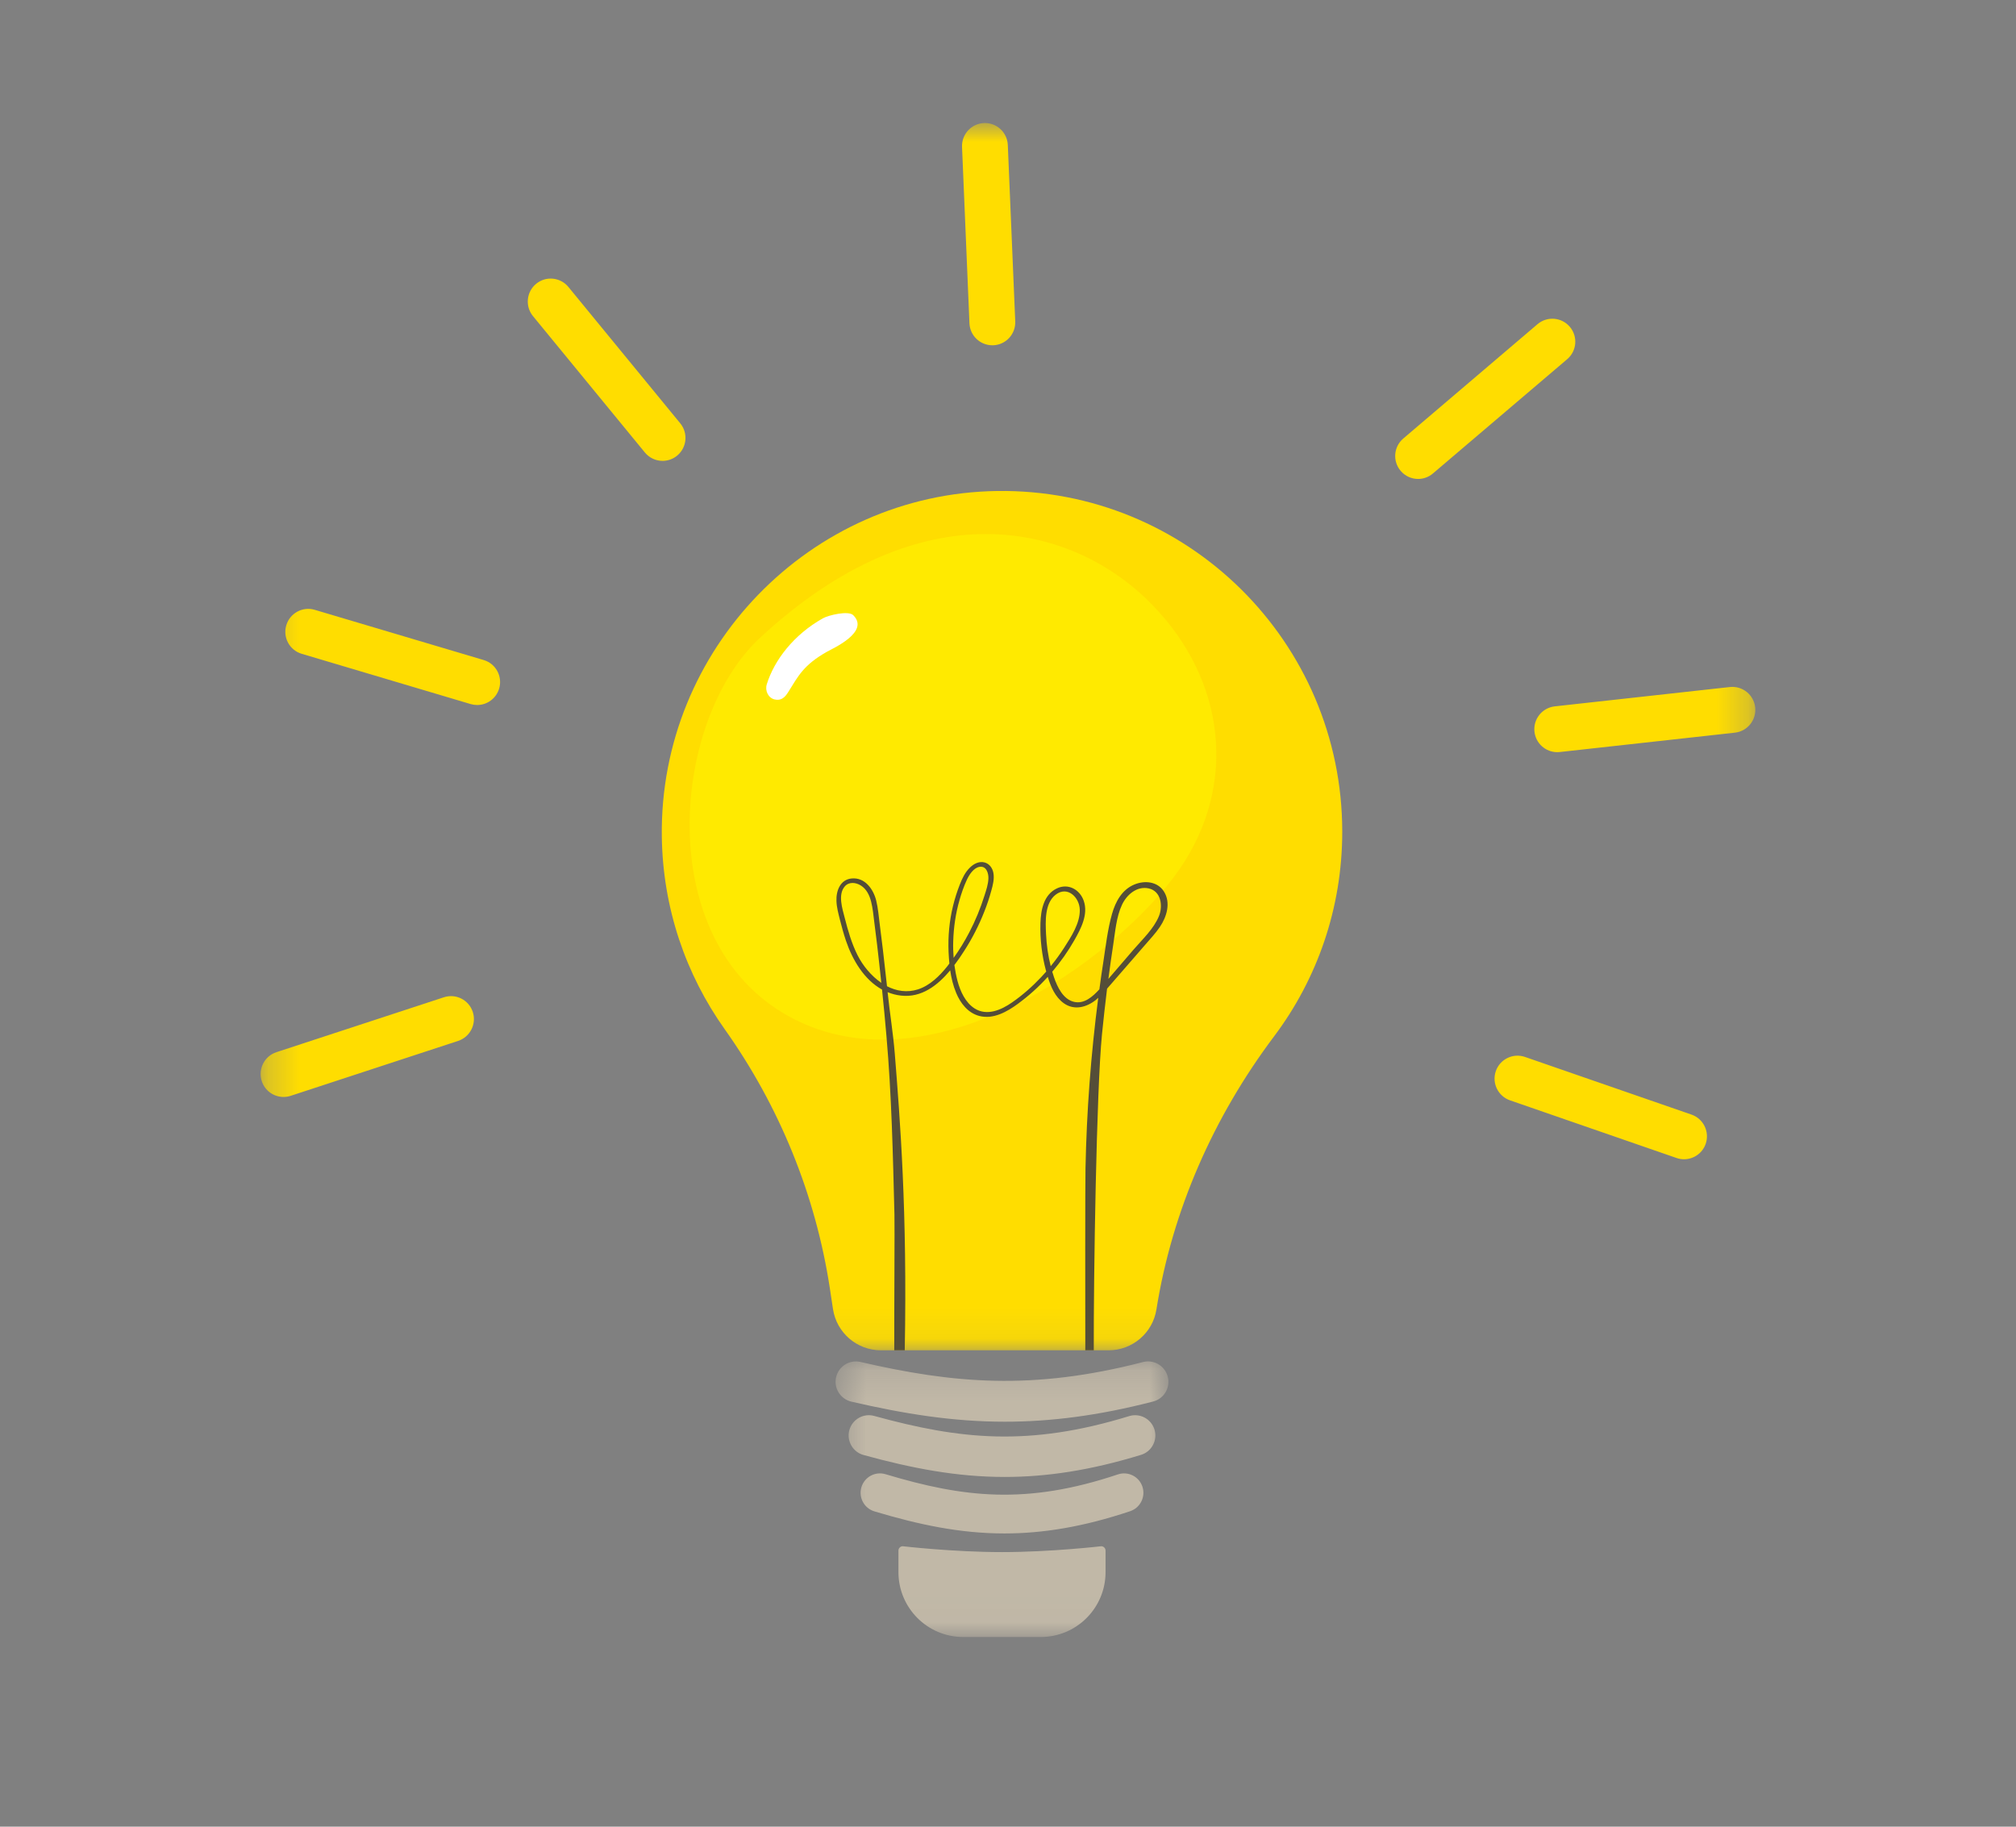 <svg width="64" height="58" viewBox="0 0 64 58" fill="none" xmlns="http://www.w3.org/2000/svg">
<rect x="0" y="0" width="64" height="58" fill="#808080" stroke="none"/>
<mask id="mask0_105_246" style="mask-type:luminance" maskUnits="userSpaceOnUse" x="26" y="43" width="12" height="9">
<path d="M26.485 43.178H37.099V51.977H26.485V43.178Z" fill="white"/>
</mask>
<g mask="url(#mask0_105_246)">
<path d="M35.097 49.917V49.233C35.097 49.158 35.035 49.095 34.959 49.095C34.959 49.095 33.36 49.281 31.81 49.281C30.259 49.281 28.659 49.095 28.659 49.095C28.584 49.095 28.522 49.158 28.522 49.233V49.917C28.522 51.055 29.442 51.977 30.578 51.977H33.041C34.176 51.977 35.097 51.055 35.097 49.917ZM35.879 47.982C36.201 47.874 36.374 47.524 36.267 47.202C36.159 46.88 35.811 46.706 35.489 46.814C32.584 47.789 30.584 47.55 28.112 46.808C27.786 46.71 27.444 46.895 27.346 47.221C27.249 47.547 27.433 47.89 27.759 47.988C29.173 48.412 30.483 48.689 31.887 48.689C33.105 48.689 34.393 48.48 35.879 47.982ZM36.224 46.193C36.563 46.089 36.754 45.728 36.65 45.389C36.546 45.05 36.185 44.859 35.847 44.963C32.659 45.944 30.465 45.704 27.753 44.958C27.411 44.863 27.058 45.065 26.963 45.407C26.87 45.75 27.072 46.104 27.413 46.198C28.948 46.62 30.371 46.895 31.894 46.895C33.215 46.895 34.612 46.689 36.224 46.193ZM31.902 45.141C30.245 45.141 28.698 44.89 27.027 44.504C26.68 44.423 26.463 44.076 26.543 43.728C26.624 43.38 26.97 43.163 27.317 43.244C30.245 43.92 32.767 44.158 36.285 43.247C36.631 43.158 36.983 43.367 37.072 43.712C37.162 44.059 36.954 44.411 36.608 44.5C34.857 44.953 33.338 45.141 31.902 45.141Z" fill="#C1B8A7"/>
</g>
<mask id="mask1_105_246" style="mask-type:luminance" maskUnits="userSpaceOnUse" x="8" y="3" width="48" height="40">
<path d="M8.273 3.906H55.724V42.927H8.273V3.906Z" fill="white"/>
</mask>
<g mask="url(#mask1_105_246)">
<path d="M31.533 10.963C31.935 10.946 32.246 10.607 32.23 10.204L31.994 4.605C31.977 4.203 31.641 3.89 31.238 3.907C30.836 3.924 30.524 4.264 30.541 4.667L30.776 10.266C30.793 10.657 31.115 10.963 31.503 10.963C31.512 10.963 31.523 10.963 31.533 10.963ZM45.49 15.033L49.753 11.404C50.059 11.144 50.096 10.684 49.836 10.377C49.576 10.07 49.115 10.033 48.81 10.293L44.548 13.924C44.242 14.184 44.205 14.644 44.465 14.95C44.609 15.12 44.813 15.207 45.02 15.207C45.186 15.207 45.354 15.15 45.49 15.033ZM49.516 23.878L55.077 23.263C55.476 23.219 55.764 22.859 55.72 22.459C55.676 22.058 55.315 21.77 54.916 21.814L49.357 22.428C48.957 22.473 48.669 22.833 48.713 23.233C48.755 23.606 49.069 23.882 49.436 23.882C49.463 23.882 49.489 23.881 49.516 23.878ZM54.149 36.318C54.28 35.937 54.079 35.522 53.699 35.39L48.412 33.559C48.032 33.428 47.618 33.63 47.486 34.01C47.355 34.39 47.557 34.805 47.937 34.937L53.224 36.768C53.302 36.795 53.382 36.808 53.461 36.808C53.763 36.808 54.045 36.619 54.149 36.318ZM21.495 14.468C21.806 14.212 21.851 13.753 21.596 13.442L18.045 9.112C17.79 8.801 17.331 8.755 17.02 9.011C16.711 9.267 16.665 9.726 16.92 10.037L20.472 14.367C20.616 14.542 20.824 14.633 21.034 14.633C21.196 14.633 21.359 14.58 21.495 14.468ZM15.846 21.863C15.96 21.477 15.741 21.071 15.355 20.957L9.993 19.363C9.607 19.248 9.203 19.468 9.088 19.854C8.973 20.24 9.193 20.646 9.578 20.759L14.941 22.355C15.01 22.375 15.08 22.385 15.149 22.385C15.463 22.385 15.752 22.179 15.846 21.863ZM9.228 34.794L14.544 33.05C14.925 32.924 15.133 32.513 15.009 32.13C14.884 31.748 14.473 31.539 14.091 31.665L8.775 33.408C8.393 33.533 8.185 33.945 8.31 34.328C8.41 34.635 8.694 34.83 9.001 34.83C9.076 34.83 9.152 34.819 9.228 34.794ZM42.611 26.409C42.611 28.846 41.807 31.095 40.449 32.903C39.489 34.181 38.681 35.559 38.05 37.013C37.418 38.468 36.964 39.997 36.712 41.576C36.594 42.324 35.949 42.874 35.194 42.874H27.966C27.205 42.874 26.559 42.318 26.444 41.565L26.345 40.909C25.892 37.939 24.742 35.121 23.003 32.674C21.774 30.944 21.04 28.837 21.01 26.559C20.93 20.613 25.721 15.672 31.656 15.59C37.691 15.506 42.611 20.381 42.611 26.409Z" fill="#FFDD00"/>
</g>
<path d="M24.141 20.237C29.311 15.46 33.946 16.68 36.369 18.995C38.793 21.31 39.328 24.612 37.609 27.35C35.89 30.088 29.917 34.66 25.296 32.402C20.675 30.144 21.239 22.918 24.141 20.237Z" fill="#FFEA00"/>
<path d="M24.595 22.209C24.388 22.163 24.279 21.931 24.342 21.728C24.579 20.962 25.195 20.154 26.124 19.632C26.308 19.529 26.934 19.383 27.085 19.531C27.624 20.06 26.446 20.585 26.261 20.689C25.511 21.11 25.342 21.462 25.024 21.973C24.909 22.159 24.789 22.252 24.595 22.209Z" fill="white"/>
<path d="M36.95 28.307C36.746 27.984 36.335 27.948 36.007 28.086C35.616 28.25 35.412 28.63 35.302 29.018C35.163 29.511 35.104 30.032 35.027 30.538C34.981 30.83 34.939 31.12 34.901 31.412C34.687 31.647 34.417 31.886 34.095 31.81C33.748 31.728 33.564 31.335 33.46 31.028C33.44 30.97 33.422 30.911 33.405 30.854C33.669 30.541 33.905 30.208 34.107 29.853C34.315 29.485 34.554 29.035 34.405 28.603C34.281 28.244 33.912 28.037 33.554 28.207C33.133 28.406 33.043 28.892 33.03 29.311C33.015 29.821 33.074 30.33 33.206 30.822C33.209 30.83 33.211 30.838 33.214 30.848C33.162 30.907 33.11 30.965 33.057 31.021C32.776 31.32 32.465 31.596 32.128 31.829C31.785 32.068 31.332 32.268 30.941 32.02C30.645 31.832 30.485 31.473 30.397 31.146C30.354 30.981 30.321 30.812 30.298 30.642C30.411 30.494 30.515 30.341 30.608 30.194C30.862 29.801 31.076 29.382 31.248 28.945C31.334 28.729 31.408 28.506 31.47 28.28C31.52 28.101 31.57 27.908 31.537 27.72C31.509 27.564 31.412 27.424 31.253 27.383C31.081 27.338 30.911 27.428 30.792 27.546C30.637 27.696 30.551 27.883 30.472 28.08C30.384 28.304 30.311 28.533 30.254 28.767C30.137 29.245 30.093 29.733 30.113 30.226C30.119 30.348 30.127 30.47 30.139 30.593C30.115 30.624 30.093 30.655 30.07 30.685C29.824 30.99 29.524 31.289 29.143 31.414C28.794 31.525 28.458 31.468 28.159 31.314C28.117 30.928 28.075 30.545 28.029 30.159C27.996 29.885 27.962 29.611 27.927 29.339C27.895 29.089 27.876 28.834 27.815 28.589C27.724 28.23 27.459 27.855 27.041 27.892C26.673 27.925 26.541 28.284 26.554 28.607C26.56 28.808 26.615 29.003 26.663 29.199C26.72 29.424 26.781 29.647 26.855 29.867C27.061 30.478 27.433 31.107 28.001 31.42C28.051 31.902 28.098 32.386 28.139 32.869C28.307 34.792 28.345 36.634 28.395 38.563C28.405 38.934 28.386 41.581 28.389 42.874H28.722C28.806 38.454 28.572 35.534 28.406 33.456C28.354 32.805 28.245 32.152 28.178 31.503C28.312 31.557 28.454 31.596 28.607 31.612C29.254 31.684 29.765 31.289 30.165 30.81C30.201 31.056 30.259 31.298 30.354 31.525C30.491 31.855 30.728 32.163 31.089 32.258C31.533 32.374 31.972 32.124 32.319 31.869C32.662 31.618 32.978 31.331 33.263 31.016C33.358 31.332 33.498 31.655 33.766 31.85C34.102 32.095 34.504 31.983 34.803 31.738C34.824 31.719 34.846 31.7 34.865 31.681C34.632 33.48 34.496 35.289 34.46 37.102C34.45 37.551 34.45 41.416 34.454 42.874H34.723C34.716 40.529 34.807 34.628 34.984 32.837C35.032 32.355 35.086 31.873 35.145 31.392C35.187 31.346 35.227 31.298 35.267 31.251C35.446 31.046 35.626 30.838 35.806 30.631C35.985 30.424 36.164 30.217 36.344 30.011C36.507 29.822 36.681 29.639 36.82 29.433C37.039 29.113 37.176 28.663 36.95 28.307ZM36.793 29.085C36.628 29.492 36.267 29.824 35.987 30.15C35.72 30.461 35.453 30.771 35.187 31.081C35.234 30.718 35.285 30.354 35.341 29.991C35.406 29.576 35.438 29.116 35.617 28.732C35.765 28.412 36.089 28.126 36.466 28.208C36.861 28.294 36.923 28.766 36.793 29.085ZM33.208 29.664C33.189 29.264 33.159 28.685 33.511 28.409C33.887 28.115 34.272 28.493 34.279 28.89C34.287 29.314 34.007 29.74 33.787 30.084C33.655 30.29 33.511 30.488 33.356 30.677C33.272 30.346 33.224 30.005 33.208 29.664ZM30.261 29.888C30.274 29.444 30.338 29.002 30.461 28.576C30.522 28.362 30.596 28.147 30.689 27.945C30.763 27.783 30.902 27.557 31.094 27.524C31.31 27.485 31.384 27.722 31.378 27.891C31.372 28.076 31.31 28.258 31.254 28.433C31.127 28.838 30.966 29.232 30.768 29.609C30.623 29.887 30.458 30.158 30.274 30.413C30.26 30.238 30.255 30.062 30.261 29.888ZM27.225 30.331C27.035 29.954 26.919 29.545 26.815 29.137C26.741 28.851 26.595 28.402 26.818 28.145C26.952 27.991 27.168 28.016 27.327 28.115C27.51 28.228 27.604 28.428 27.655 28.63C27.708 28.841 27.728 29.063 27.755 29.279C27.786 29.52 27.816 29.76 27.845 30.001C27.892 30.402 27.936 30.804 27.978 31.206C27.658 30.988 27.393 30.663 27.225 30.331Z" fill="#544E38"/>
</svg>
